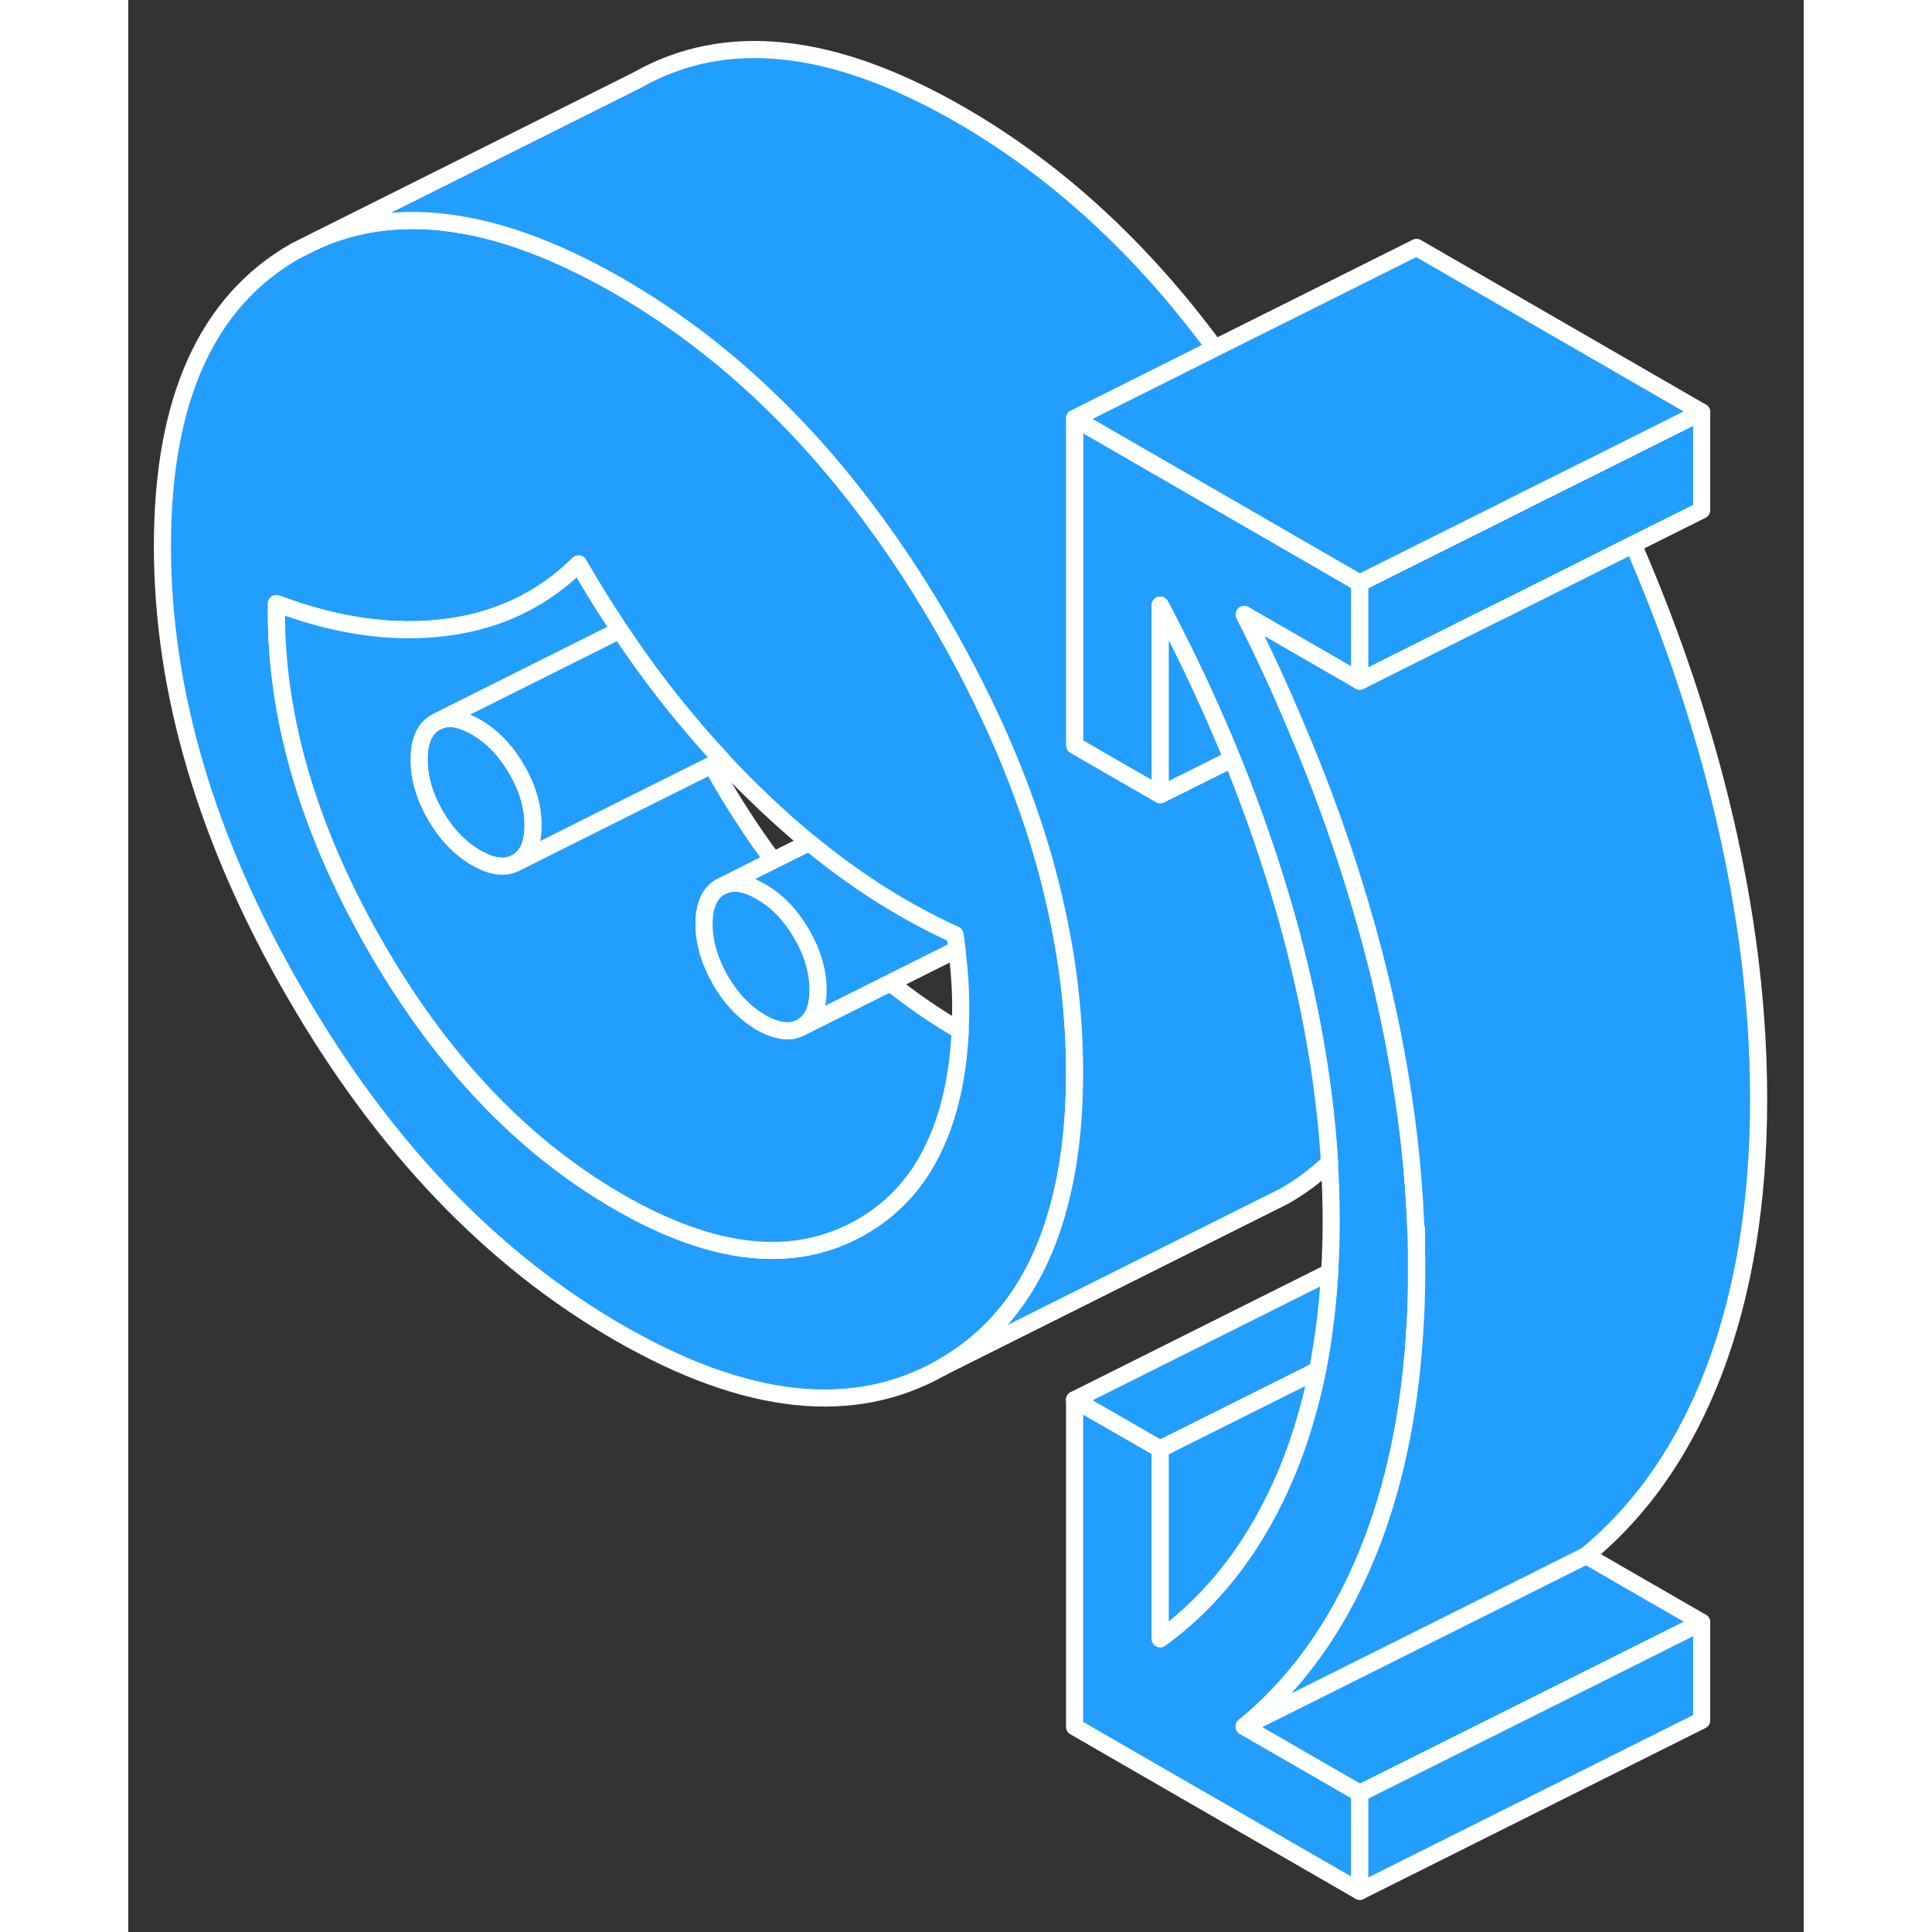 <svg width="48" height="48" viewBox="0 0 98 113" fill="#229EFF" xmlns="http://www.w3.org/2000/svg" stroke-width="1px" stroke-linecap="round" stroke-linejoin="round"><rect x="0" y="0" width="98" height="113" fill="#333333" stroke="none"/><path d="M75.35 73.16V75.41C75.36 75.04 75.36 74.67 75.36 74.29C75.36 73.91 75.36 73.54 75.35 73.16Z" stroke="white" stroke-linejoin="round"/><path d="M75.35 73.16V75.41C75.34 76.04 75.32 76.67 75.28 77.29C75.04 82.05 74.21 86.33 72.78 90.11C71.05 94.66 68.55 98.29 65.27 100.98L72.03 104.88V110.62L55.35 101V81.87L60.36 84.75V95.85C63.58 93.5 66.05 90.24 67.78 86.07C68.54 84.24 69.12 82.27 69.56 80.15C69.91 78.34 70.15 76.43 70.27 74.41C70.33 73.43 70.36 72.43 70.36 71.4C70.36 70.27 70.32 69.14 70.26 67.99C70 63.7 69.25 59.24 68.02 54.63C67.94 54.34 67.86 54.04 67.78 53.74C66.9 50.61 65.83 47.5 64.57 44.39C64.25 43.6 63.92 42.82 63.57 42.03C62.6 39.81 61.53 37.6 60.36 35.39V46.49L60.14 46.36L55.35 43.6V24.47L71.16 33.6L72.03 34.1V39.84L65.27 35.94C66.38 38.12 67.39 40.31 68.31 42.51C70.15 46.82 71.63 51.14 72.78 55.48C73.32 57.52 73.77 59.53 74.14 61.52C74.8 65.07 75.19 68.52 75.31 71.89C75.33 72.31 75.34 72.74 75.35 73.16Z" stroke="white" stroke-linejoin="round"/><path d="M75.35 73.16V75.41C75.36 75.04 75.36 74.67 75.36 74.29C75.36 73.91 75.36 73.54 75.35 73.16Z" stroke="white" stroke-linejoin="round"/><path d="M92.03 94.88V100.62L72.03 110.62V104.88L86.7 97.55L92.03 94.88Z" stroke="white" stroke-linejoin="round"/><path d="M92.03 94.88L86.7 97.55L72.03 104.88L65.27 100.98L79.94 93.65L85.27 90.981L92.03 94.88Z" stroke="white" stroke-linejoin="round"/><path d="M64.57 44.391L60.36 46.491V35.391C61.53 37.601 62.6 39.811 63.57 42.031C63.92 42.821 64.25 43.601 64.57 44.391Z" stroke="white" stroke-linejoin="round"/><path d="M95.36 64.29C95.36 70.28 94.5 75.55 92.78 80.11C91.05 84.66 88.55 88.29 85.27 90.98L79.94 93.65L65.27 100.98C68.55 98.29 71.05 94.66 72.78 90.11C74.21 86.33 75.04 82.05 75.28 77.29C75.32 76.67 75.34 76.04 75.35 75.41C75.36 75.04 75.36 74.67 75.36 74.29C75.36 73.91 75.36 73.54 75.35 73.16V71.87L75.31 71.89C75.19 68.52 74.8 65.07 74.14 61.53C73.77 59.53 73.32 57.52 72.78 55.48C71.63 51.14 70.15 46.82 68.31 42.51C67.39 40.31 66.38 38.12 65.27 35.94L72.03 39.84L73.24 39.23L79.6 36.05L80.36 35.68L84.29 33.71L88.02 31.84C89.99 36.37 91.57 40.92 92.78 45.48C94.5 52.02 95.36 58.29 95.36 64.29Z" stroke="white" stroke-linejoin="round"/><path d="M54.17 52.68C53.49 49.68 52.48 46.66 51.17 43.61C50.16 41.27 48.97 38.91 47.6 36.54C45.39 32.73 42.97 29.34 40.34 26.36C36.82 22.39 32.94 19.18 28.68 16.72C26.68 15.57 24.77 14.68 22.94 14.05C18.48 12.51 14.5 12.51 11.02 14.06L9.76 14.69C4.59 17.64 2 23.39 2 31.93C2 40.47 4.59 49.21 9.76 58.12C14.92 67.04 21.23 73.64 28.68 77.94C36.13 82.24 42.43 82.92 47.6 79.97C50.98 78.05 53.25 74.93 54.41 70.61C55.02 68.38 55.34 65.81 55.35 62.92V62.73C55.35 59.41 54.96 56.06 54.17 52.68ZM48.66 60.28C48.53 62.92 48.03 65.17 47.16 67.02C46.2 69.11 44.76 70.69 42.85 71.78C38.96 73.99 34.24 73.5 28.68 70.29C23.01 67.02 18.23 61.96 14.34 55.13C10.45 48.29 8.56 41.68 8.67 35.3C12.17 36.62 15.47 37.09 18.55 36.7C20.55 36.45 22.34 35.84 23.93 34.87C24.79 34.35 25.59 33.72 26.34 32.98C27.11 34.32 27.91 35.61 28.75 36.86C30.03 38.79 31.4 40.62 32.86 42.34C33.46 43.06 34.08 43.76 34.72 44.44C35.27 45.05 35.85 45.64 36.43 46.21C37.55 47.31 38.68 48.34 39.83 49.28C42.6 51.56 45.44 53.35 48.35 54.67C48.39 54.97 48.43 55.25 48.47 55.53C48.52 55.99 48.57 56.42 48.6 56.83C48.66 57.5 48.69 58.18 48.69 58.88C48.69 59.36 48.68 59.83 48.66 60.28Z" stroke="white" stroke-linejoin="round"/><path d="M23.68 48.27C23.68 49.36 23.36 50.08 22.72 50.44C22.08 50.81 21.29 50.72 20.34 50.17C19.4 49.63 18.61 48.8 17.97 47.7C17.33 46.6 17.01 45.51 17.01 44.42C17.01 43.33 17.33 42.61 17.97 42.25L18.17 42.15C18.77 41.9 19.49 42.03 20.34 42.52C21.29 43.07 22.08 43.89 22.72 44.99C23.36 46.09 23.68 47.19 23.68 48.27Z" stroke="white" stroke-linejoin="round"/><path d="M48.66 60.281C48.53 62.92 48.03 65.171 47.16 67.02C46.2 69.111 44.76 70.691 42.85 71.781C38.96 73.99 34.24 73.501 28.68 70.29C23.01 67.02 18.23 61.961 14.34 55.13C10.45 48.291 8.56 41.681 8.67 35.3C12.17 36.62 15.47 37.09 18.55 36.7C20.55 36.45 22.34 35.84 23.93 34.87C24.79 34.35 25.59 33.721 26.34 32.98C27.11 34.321 27.91 35.611 28.75 36.861L25.21 38.63L18.17 42.151L17.97 42.251C17.33 42.611 17.01 43.34 17.01 44.42C17.01 45.501 17.33 46.6 17.97 47.7C18.61 48.8 19.4 49.63 20.34 50.17C21.29 50.721 22.08 50.81 22.72 50.441L29.23 47.181L34.12 44.74C34.19 44.87 34.27 45.001 34.34 45.13C35.4 47.001 36.53 48.73 37.72 50.331L34.83 51.781L34.64 51.87C34 52.24 33.68 52.961 33.68 54.05V54.141C33.7 55.191 34.02 56.251 34.64 57.331C35.28 58.431 36.07 59.251 37.01 59.8C37.72 60.2 38.33 60.35 38.86 60.261C39.05 60.23 39.22 60.16 39.39 60.071L44.57 57.48C45.88 58.531 47.24 59.461 48.66 60.281Z" stroke="white" stroke-linejoin="round"/><path d="M40.35 57.901C40.35 58.981 40.03 59.711 39.39 60.071C39.22 60.161 39.05 60.231 38.86 60.261C38.33 60.351 37.72 60.201 37.01 59.801C36.07 59.251 35.28 58.431 34.64 57.331C34.02 56.251 33.7 55.191 33.68 54.141V54.051C33.68 52.961 34 52.241 34.64 51.871L34.83 51.781C35.44 51.531 36.16 51.651 37.01 52.151C37.96 52.691 38.75 53.521 39.39 54.621C40.03 55.721 40.35 56.811 40.35 57.901Z" stroke="white" stroke-linejoin="round"/><path d="M48.47 55.53L44.57 57.48L39.39 60.07C40.03 59.71 40.35 58.98 40.35 57.9C40.35 56.82 40.03 55.72 39.39 54.62C38.75 53.52 37.96 52.69 37.01 52.15C36.16 51.65 35.44 51.53 34.83 51.78L37.72 50.33L39.83 49.28C42.6 51.56 45.44 53.35 48.35 54.67C48.39 54.97 48.43 55.25 48.47 55.53Z" stroke="white" stroke-linejoin="round"/><path d="M34.72 44.44L34.12 44.74L29.23 47.18L22.72 50.44C23.36 50.08 23.68 49.36 23.68 48.27C23.68 47.18 23.36 46.09 22.72 44.99C22.08 43.89 21.29 43.07 20.34 42.52C19.49 42.03 18.77 41.9 18.17 42.15L25.21 38.63L28.75 36.86C30.03 38.79 31.4 40.62 32.86 42.34C33.46 43.06 34.08 43.76 34.72 44.44Z" stroke="white" stroke-linejoin="round"/><path d="M70.26 67.99C69.47 68.75 68.58 69.41 67.6 69.97L47.6 79.97C50.98 78.05 53.25 74.93 54.41 70.61C55.02 68.38 55.34 65.81 55.35 62.92V62.73C55.35 59.41 54.96 56.06 54.17 52.68C53.49 49.68 52.48 46.66 51.17 43.61C50.16 41.27 48.97 38.91 47.6 36.54C45.39 32.73 42.97 29.34 40.34 26.36C36.82 22.39 32.94 19.18 28.68 16.72C26.68 15.57 24.77 14.68 22.94 14.05C18.48 12.51 14.5 12.51 11.02 14.06L29.76 4.69C34.92 1.75 41.23 2.42 48.68 6.72C54.29 9.96 59.25 14.51 63.56 20.36L55.35 24.47V43.6L60.14 46.36L60.36 46.49L64.57 44.39C65.83 47.5 66.9 50.61 67.78 53.74C67.86 54.04 67.94 54.34 68.02 54.63C69.25 59.24 70 63.7 70.26 67.99Z" stroke="white" stroke-linejoin="round"/><path d="M92.03 24.1L86.7 26.77L85.88 27.18L82.18 29.02L80.36 29.94L75.35 32.44L72.03 34.1L71.16 33.6L55.35 24.47L63.56 20.36L75.35 14.47L92.03 24.1Z" stroke="white" stroke-linejoin="round"/><path d="M92.03 24.1V29.84L88.02 31.84L84.29 33.71L80.36 35.68L79.6 36.05L73.24 39.23L72.03 39.84V34.1L75.35 32.44L80.36 29.94L82.18 29.02L85.88 27.18L86.7 26.77L92.03 24.1Z" stroke="white" stroke-linejoin="round"/><path d="M70.27 74.41C70.15 76.43 69.91 78.34 69.56 80.15L60.36 84.75L55.35 81.87L70.27 74.41Z" stroke="white" stroke-linejoin="round"/><path d="M69.56 80.15C69.12 82.27 68.54 84.24 67.78 86.07C66.05 90.24 63.58 93.5 60.36 95.85V84.75L69.56 80.15Z" stroke="white" stroke-linejoin="round"/></svg>